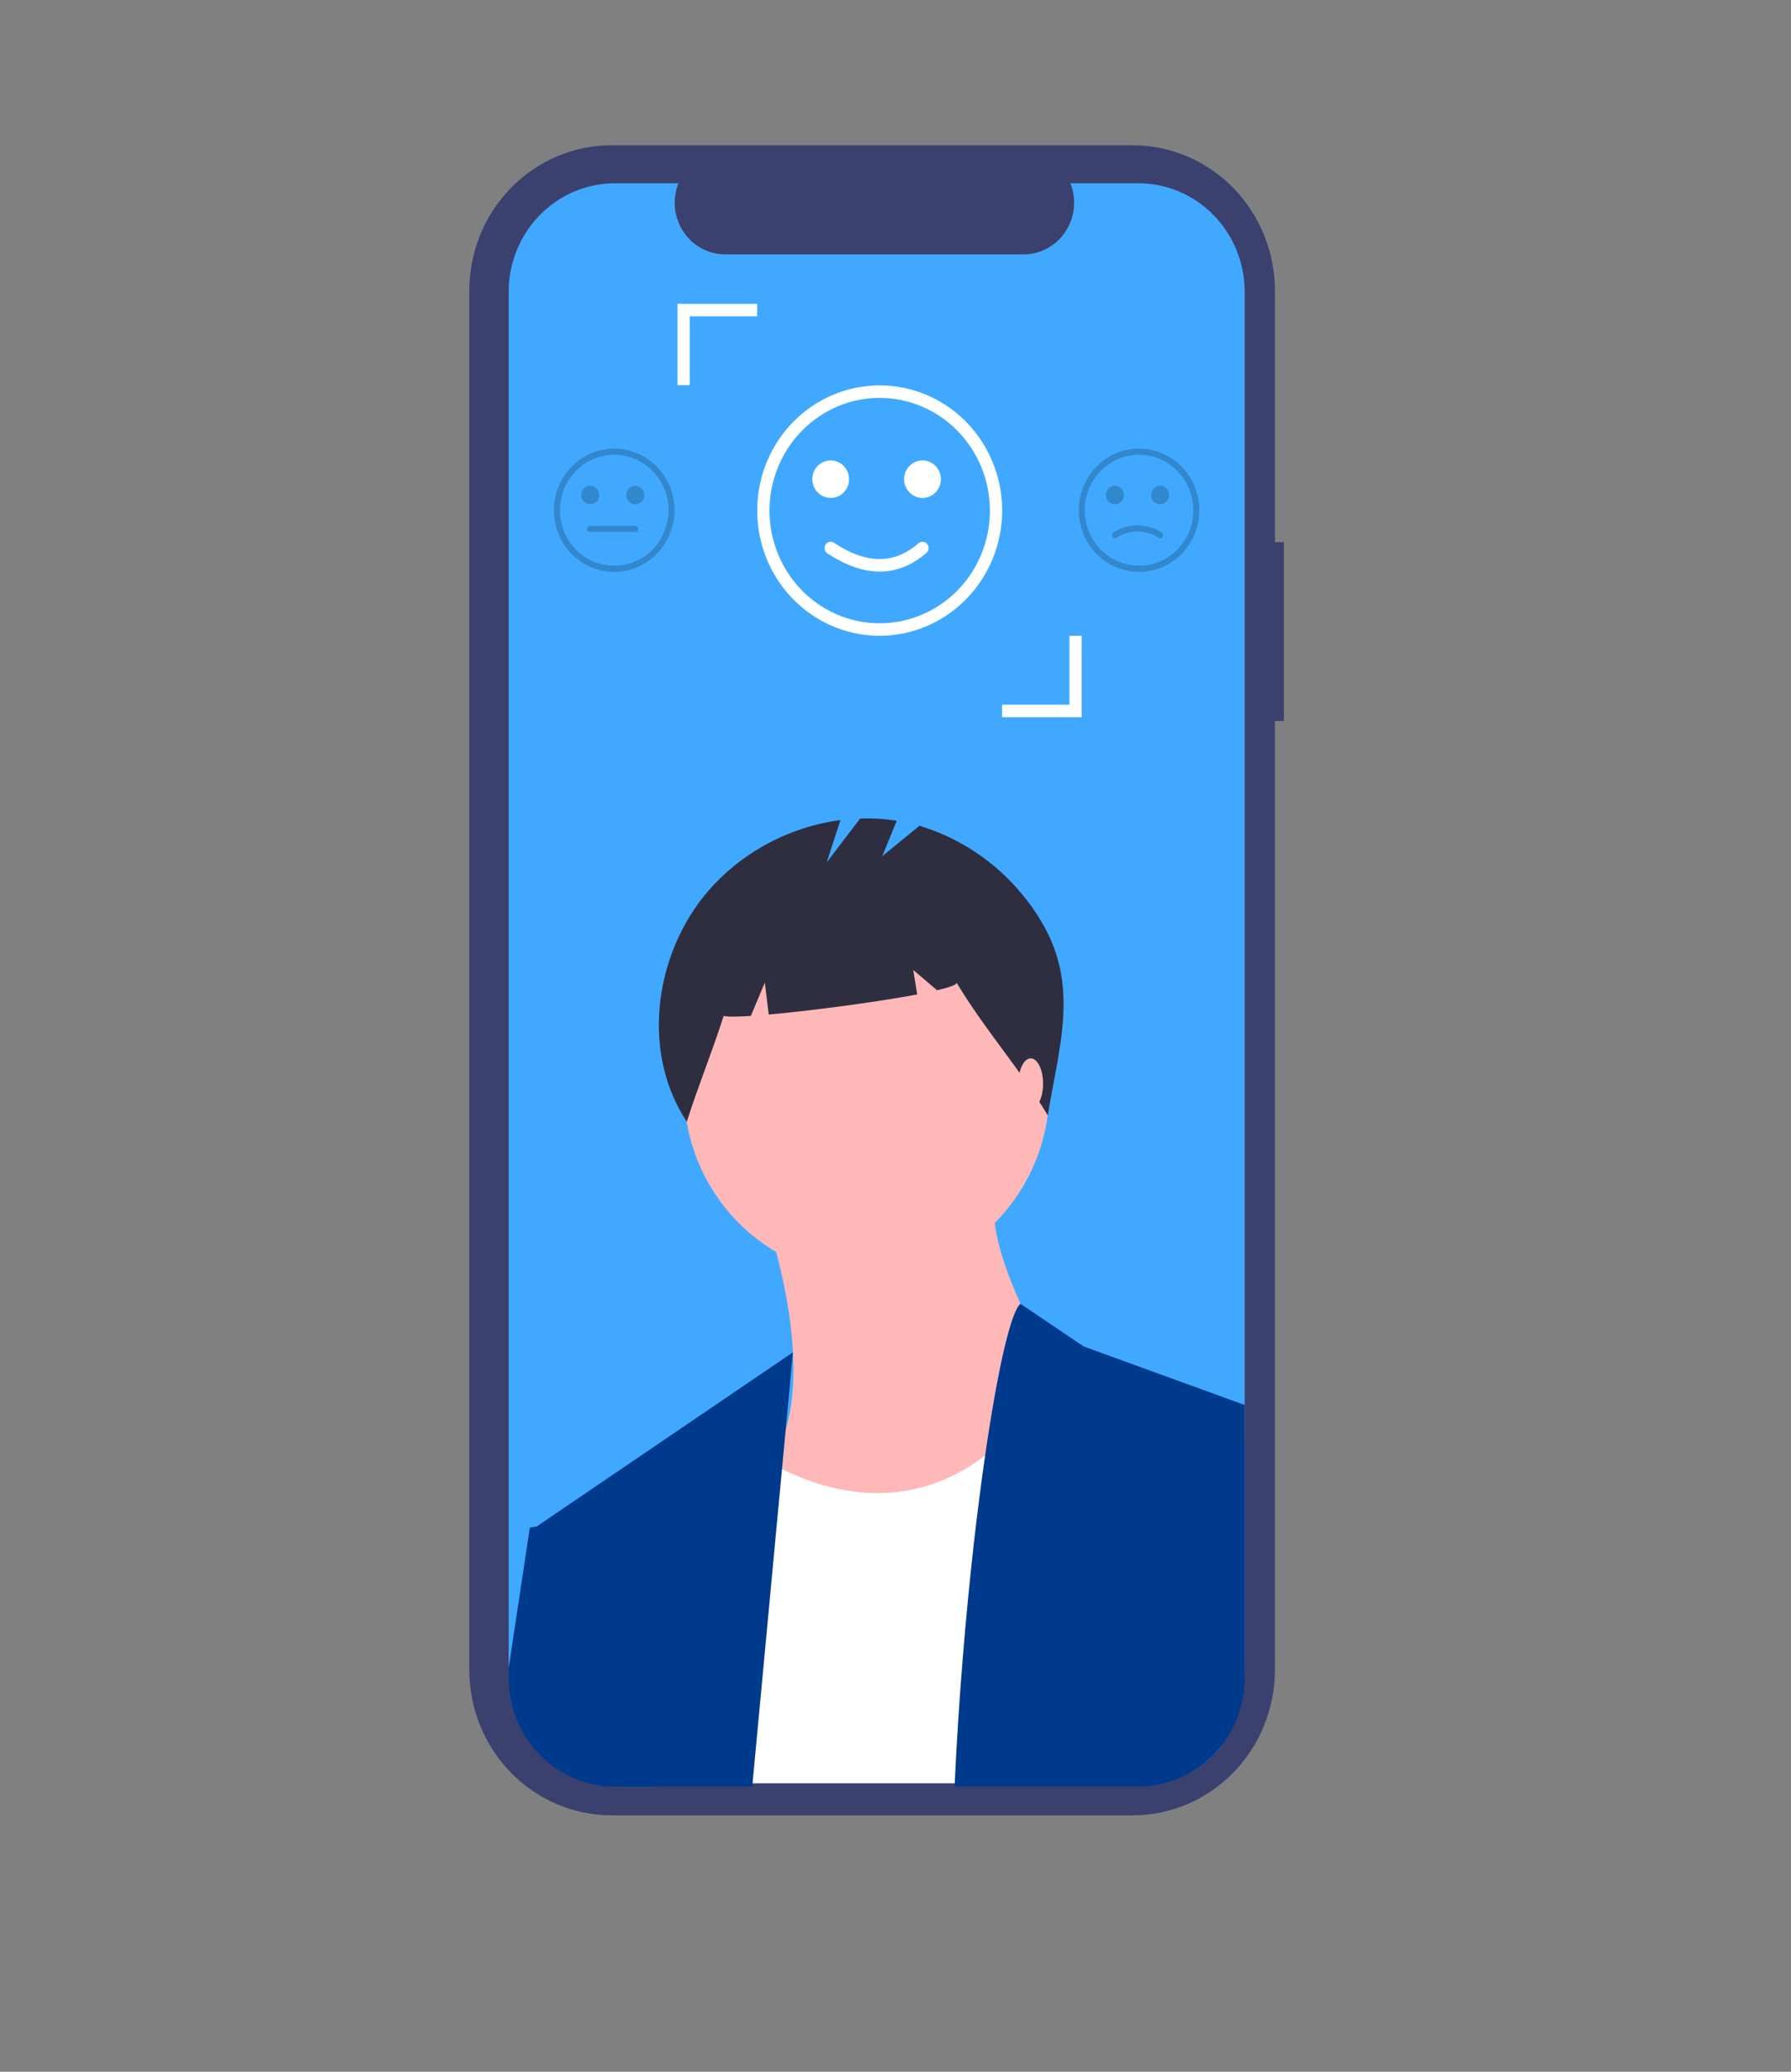 <svg width="32" height="37" viewBox="0 0 32 37" fill="none" xmlns="http://www.w3.org/2000/svg">
<rect x="0" y="0" width="32" height="37" fill="#808080" stroke="none"/>
<path d="M22.939 9.682H22.779V5.192C22.779 4.851 22.713 4.513 22.585 4.198C22.457 3.883 22.27 3.596 22.034 3.355C21.798 3.114 21.518 2.922 21.209 2.792C20.901 2.661 20.57 2.594 20.236 2.594H10.928C10.594 2.594 10.263 2.661 9.955 2.792C9.646 2.922 9.366 3.114 9.13 3.355C8.893 3.596 8.706 3.883 8.578 4.198C8.451 4.513 8.385 4.851 8.385 5.192V29.822C8.385 30.163 8.451 30.501 8.578 30.817C8.706 31.132 8.893 31.418 9.13 31.66C9.366 31.901 9.646 32.092 9.955 32.223C10.263 32.353 10.594 32.421 10.928 32.421H20.236C20.57 32.421 20.901 32.353 21.209 32.223C21.518 32.092 21.798 31.901 22.034 31.66C22.27 31.418 22.457 31.132 22.585 30.817C22.713 30.501 22.779 30.163 22.779 29.822V12.877H22.939V9.682Z" fill="#3A416F"/>
<path d="M22.239 5.214V29.808C22.239 30.095 22.176 30.379 22.055 30.639C21.935 30.899 21.759 31.128 21.542 31.311C21.494 31.351 21.444 31.389 21.392 31.424C21.08 31.636 20.714 31.749 20.34 31.748H10.987C10.835 31.748 10.684 31.73 10.537 31.693C10.124 31.59 9.756 31.348 9.493 31.006C9.231 30.664 9.088 30.242 9.088 29.808V5.214C9.088 4.699 9.288 4.206 9.644 3.842C10 3.478 10.483 3.273 10.987 3.273H12.122C12.066 3.413 12.045 3.565 12.06 3.716C12.075 3.866 12.126 4.01 12.209 4.136C12.291 4.261 12.402 4.364 12.533 4.435C12.664 4.506 12.809 4.543 12.957 4.543H18.29C18.438 4.543 18.583 4.506 18.713 4.435C18.844 4.364 18.955 4.261 19.038 4.135C19.12 4.01 19.172 3.866 19.187 3.716C19.202 3.565 19.181 3.413 19.125 3.273H20.34C20.844 3.273 21.327 3.478 21.683 3.842C22.039 4.206 22.239 4.699 22.239 5.214Z" fill="#40A9FF"/>
<path d="M13.701 21.806C13.701 21.806 14.619 24.412 13.905 25.872C13.191 27.331 15.027 28.999 15.027 28.999C15.027 28.999 19.822 26.497 19.21 25.246C18.598 23.995 17.578 22.328 17.782 21.285L13.701 21.806Z" fill="#FFB8B8"/>
<path d="M15.485 22.797C17.288 22.797 18.75 21.303 18.75 19.461C18.75 17.619 17.288 16.125 15.485 16.125C13.682 16.125 12.221 17.619 12.221 19.461C12.221 21.303 13.682 22.797 15.485 22.797Z" fill="#FFB8B8"/>
<path d="M21.832 31.163C21.746 31.275 21.649 31.377 21.541 31.467C21.493 31.507 21.443 31.545 21.391 31.579C21.09 31.784 20.729 31.849 20.339 31.849H12.078L12.221 27.797L13.139 25.712C13.345 25.877 13.566 26.023 13.798 26.147C13.853 26.177 13.912 26.207 13.972 26.237C14.832 26.662 16.238 27.035 17.601 25.995C18.03 25.668 18.455 25.201 18.858 24.551L21.402 26.025L21.536 27.622L21.832 31.163Z" fill="white"/>
<path d="M14.167 24.152L14.04 25.516L13.972 26.237L13.871 27.31L13.441 31.904H10.986C10.835 31.904 10.684 31.886 10.536 31.849L9.568 27.276L9.596 27.257L14.167 24.152Z" fill="#003A8C"/>
<path d="M22.238 25.092V29.966C22.238 30.254 22.175 30.538 22.055 30.797C21.934 31.057 21.759 31.287 21.541 31.469C21.493 31.509 21.443 31.547 21.391 31.582C21.079 31.794 20.713 31.907 20.339 31.907H17.055C17.126 30.366 17.253 28.863 17.401 27.553C17.465 26.996 17.532 26.473 17.601 25.998C17.823 24.466 18.061 23.426 18.232 23.285L19.362 24.047L22.238 25.092Z" fill="#003A8C"/>
<path d="M11.915 31.033L11.798 31.908H10.987C10.835 31.909 10.684 31.89 10.537 31.853C10.124 31.75 9.756 31.508 9.493 31.166C9.231 30.825 9.088 30.402 9.088 29.968V29.791L9.467 27.28L9.597 27.261L10.181 27.176L11.915 31.033Z" fill="#003A8C"/>
<path d="M22.237 25.727V29.965C22.237 30.253 22.174 30.537 22.054 30.797C21.933 31.056 21.758 31.286 21.54 31.468C21.492 31.509 21.442 31.546 21.39 31.581L20.891 29.362L21.535 27.624L22.237 25.727Z" fill="#003A8C"/>
<path d="M18.597 16.443C18.103 15.624 17.331 15.02 16.428 14.748L15.764 15.291L16.022 14.658C15.805 14.624 15.586 14.611 15.367 14.62L14.77 15.403L15.017 14.646C13.986 14.781 13.005 15.355 12.411 16.23C11.652 17.349 11.524 18.906 12.271 20.033C12.476 19.389 12.725 18.785 12.93 18.141C12.977 18.162 13.156 18.161 13.415 18.144L13.665 17.549L13.735 18.119C14.508 18.05 15.655 17.898 16.388 17.76L16.317 17.323L16.743 17.686C16.968 17.633 17.101 17.585 17.09 17.549C17.636 18.447 18.176 19.021 18.721 19.919C18.928 18.652 19.293 17.599 18.597 16.443Z" fill="#2F2E41"/>
<path d="M18.416 19.806C18.538 19.806 18.637 19.603 18.637 19.354C18.637 19.105 18.538 18.902 18.416 18.902C18.294 18.902 18.195 19.105 18.195 19.354C18.195 19.603 18.294 19.806 18.416 19.806Z" fill="#FFB8B8"/>
<path opacity="0.2" d="M10.974 10.214C10.761 10.214 10.553 10.15 10.376 10.029C10.198 9.908 10.06 9.736 9.979 9.535C9.897 9.333 9.876 9.112 9.917 8.898C9.959 8.685 10.061 8.488 10.212 8.334C10.363 8.18 10.555 8.075 10.764 8.033C10.973 7.99 11.19 8.012 11.387 8.096C11.584 8.179 11.752 8.32 11.87 8.501C11.989 8.682 12.052 8.895 12.052 9.113C12.052 9.405 11.938 9.685 11.736 9.891C11.534 10.098 11.26 10.214 10.974 10.214ZM10.974 8.122C10.782 8.122 10.595 8.18 10.435 8.289C10.276 8.398 10.152 8.553 10.078 8.734C10.005 8.915 9.985 9.114 10.023 9.306C10.06 9.499 10.153 9.675 10.288 9.814C10.424 9.953 10.597 10.047 10.785 10.085C10.973 10.123 11.168 10.104 11.345 10.029C11.523 9.954 11.674 9.827 11.781 9.664C11.887 9.501 11.944 9.309 11.944 9.113C11.944 8.85 11.842 8.598 11.66 8.412C11.478 8.227 11.232 8.122 10.974 8.122Z" fill="black"/>
<path opacity="0.2" d="M10.544 9.006C10.634 9.006 10.706 8.932 10.706 8.841C10.706 8.75 10.634 8.676 10.544 8.676C10.455 8.676 10.383 8.75 10.383 8.841C10.383 8.932 10.455 9.006 10.544 9.006Z" fill="black"/>
<path opacity="0.2" d="M11.351 9.006C11.44 9.006 11.513 8.932 11.513 8.841C11.513 8.75 11.44 8.676 11.351 8.676C11.262 8.676 11.19 8.75 11.19 8.841C11.19 8.932 11.262 9.006 11.351 9.006Z" fill="black"/>
<path opacity="0.2" d="M11.351 9.501H10.542C10.528 9.501 10.514 9.495 10.504 9.485C10.494 9.474 10.488 9.46 10.488 9.446C10.488 9.431 10.494 9.417 10.504 9.407C10.514 9.396 10.528 9.391 10.542 9.391H11.351C11.365 9.391 11.379 9.396 11.389 9.407C11.399 9.417 11.404 9.431 11.404 9.446C11.404 9.46 11.399 9.474 11.389 9.485C11.379 9.495 11.365 9.501 11.351 9.501Z" fill="black"/>
<path opacity="0.2" d="M20.351 10.214C20.138 10.214 19.93 10.15 19.752 10.029C19.575 9.908 19.437 9.736 19.355 9.535C19.274 9.333 19.253 9.112 19.294 8.898C19.336 8.685 19.438 8.488 19.589 8.334C19.74 8.18 19.932 8.075 20.141 8.033C20.35 7.99 20.567 8.012 20.764 8.096C20.961 8.179 21.129 8.32 21.247 8.501C21.366 8.682 21.429 8.895 21.429 9.113C21.429 9.405 21.315 9.685 21.113 9.891C20.911 10.098 20.637 10.214 20.351 10.214ZM20.351 8.122C20.159 8.122 19.972 8.18 19.812 8.289C19.653 8.398 19.529 8.553 19.455 8.734C19.382 8.915 19.362 9.114 19.4 9.306C19.437 9.499 19.53 9.675 19.665 9.814C19.801 9.953 19.974 10.047 20.162 10.085C20.35 10.123 20.545 10.104 20.722 10.029C20.9 9.954 21.051 9.827 21.158 9.664C21.264 9.501 21.321 9.309 21.321 9.113C21.321 8.85 21.219 8.598 21.037 8.412C20.855 8.227 20.608 8.122 20.351 8.122Z" fill="black"/>
<path opacity="0.2" d="M19.919 9.006C20.009 9.006 20.081 8.932 20.081 8.841C20.081 8.75 20.009 8.676 19.919 8.676C19.83 8.676 19.758 8.75 19.758 8.841C19.758 8.932 19.83 9.006 19.919 9.006Z" fill="black"/>
<path opacity="0.2" d="M20.728 9.006C20.817 9.006 20.89 8.932 20.89 8.841C20.89 8.75 20.817 8.676 20.728 8.676C20.639 8.676 20.566 8.75 20.566 8.841C20.566 8.932 20.639 9.006 20.728 9.006Z" fill="black"/>
<path opacity="0.2" d="M20.727 9.612C20.718 9.612 20.709 9.609 20.701 9.604C20.588 9.531 20.457 9.492 20.323 9.492C20.19 9.492 20.059 9.531 19.946 9.604C19.94 9.608 19.933 9.61 19.926 9.611C19.919 9.612 19.912 9.612 19.905 9.61C19.898 9.608 19.892 9.605 19.886 9.6C19.881 9.596 19.876 9.59 19.872 9.584C19.869 9.578 19.867 9.571 19.866 9.564C19.865 9.557 19.865 9.549 19.867 9.542C19.869 9.535 19.872 9.529 19.877 9.523C19.881 9.517 19.886 9.513 19.892 9.509C20.022 9.427 20.171 9.383 20.323 9.383C20.476 9.383 20.625 9.427 20.755 9.509C20.765 9.515 20.773 9.524 20.777 9.536C20.782 9.547 20.783 9.559 20.78 9.571C20.777 9.583 20.77 9.593 20.76 9.6C20.751 9.608 20.739 9.612 20.727 9.612Z" fill="black"/>
<path d="M15.718 11.355C15.285 11.355 14.862 11.224 14.502 10.978C14.142 10.732 13.861 10.383 13.696 9.975C13.53 9.566 13.487 9.116 13.571 8.683C13.656 8.249 13.864 7.85 14.17 7.538C14.476 7.225 14.866 7.012 15.291 6.926C15.715 6.84 16.155 6.884 16.555 7.053C16.955 7.222 17.297 7.509 17.537 7.877C17.777 8.244 17.906 8.677 17.906 9.119C17.905 9.712 17.674 10.28 17.264 10.699C16.854 11.118 16.298 11.354 15.718 11.355ZM15.718 7.106C15.328 7.106 14.947 7.224 14.623 7.446C14.3 7.667 14.047 7.981 13.898 8.349C13.749 8.716 13.71 9.121 13.786 9.511C13.862 9.902 14.05 10.26 14.325 10.542C14.6 10.823 14.951 11.015 15.333 11.093C15.715 11.17 16.111 11.13 16.471 10.978C16.831 10.826 17.139 10.568 17.355 10.237C17.572 9.906 17.687 9.517 17.687 9.119C17.686 8.585 17.479 8.074 17.11 7.697C16.74 7.319 16.24 7.107 15.718 7.106V7.106Z" fill="white"/>
<path d="M14.842 8.893C15.023 8.893 15.17 8.743 15.17 8.558C15.17 8.373 15.023 8.223 14.842 8.223C14.661 8.223 14.514 8.373 14.514 8.558C14.514 8.743 14.661 8.893 14.842 8.893Z" fill="white"/>
<path d="M16.483 8.893C16.664 8.893 16.811 8.743 16.811 8.558C16.811 8.373 16.664 8.223 16.483 8.223C16.301 8.223 16.154 8.373 16.154 8.558C16.154 8.743 16.301 8.893 16.483 8.893Z" fill="white"/>
<path d="M15.718 10.208C15.424 10.208 15.112 10.099 14.782 9.881C14.758 9.865 14.741 9.84 14.735 9.811C14.729 9.782 14.734 9.752 14.75 9.727C14.766 9.702 14.791 9.684 14.819 9.678C14.847 9.672 14.877 9.678 14.901 9.694C15.481 10.078 15.975 10.081 16.412 9.702C16.434 9.683 16.463 9.674 16.492 9.676C16.521 9.679 16.547 9.693 16.566 9.715C16.585 9.738 16.594 9.767 16.592 9.797C16.59 9.826 16.576 9.854 16.554 9.873C16.296 10.097 16.016 10.208 15.718 10.208Z" fill="white"/>
<path d="M19.327 12.809H17.904V12.585H19.108V11.355H19.327V12.809Z" fill="white"/>
<path d="M12.324 6.879H12.105V5.426H13.528V5.649H12.324V6.879Z" fill="white"/>
</svg>
